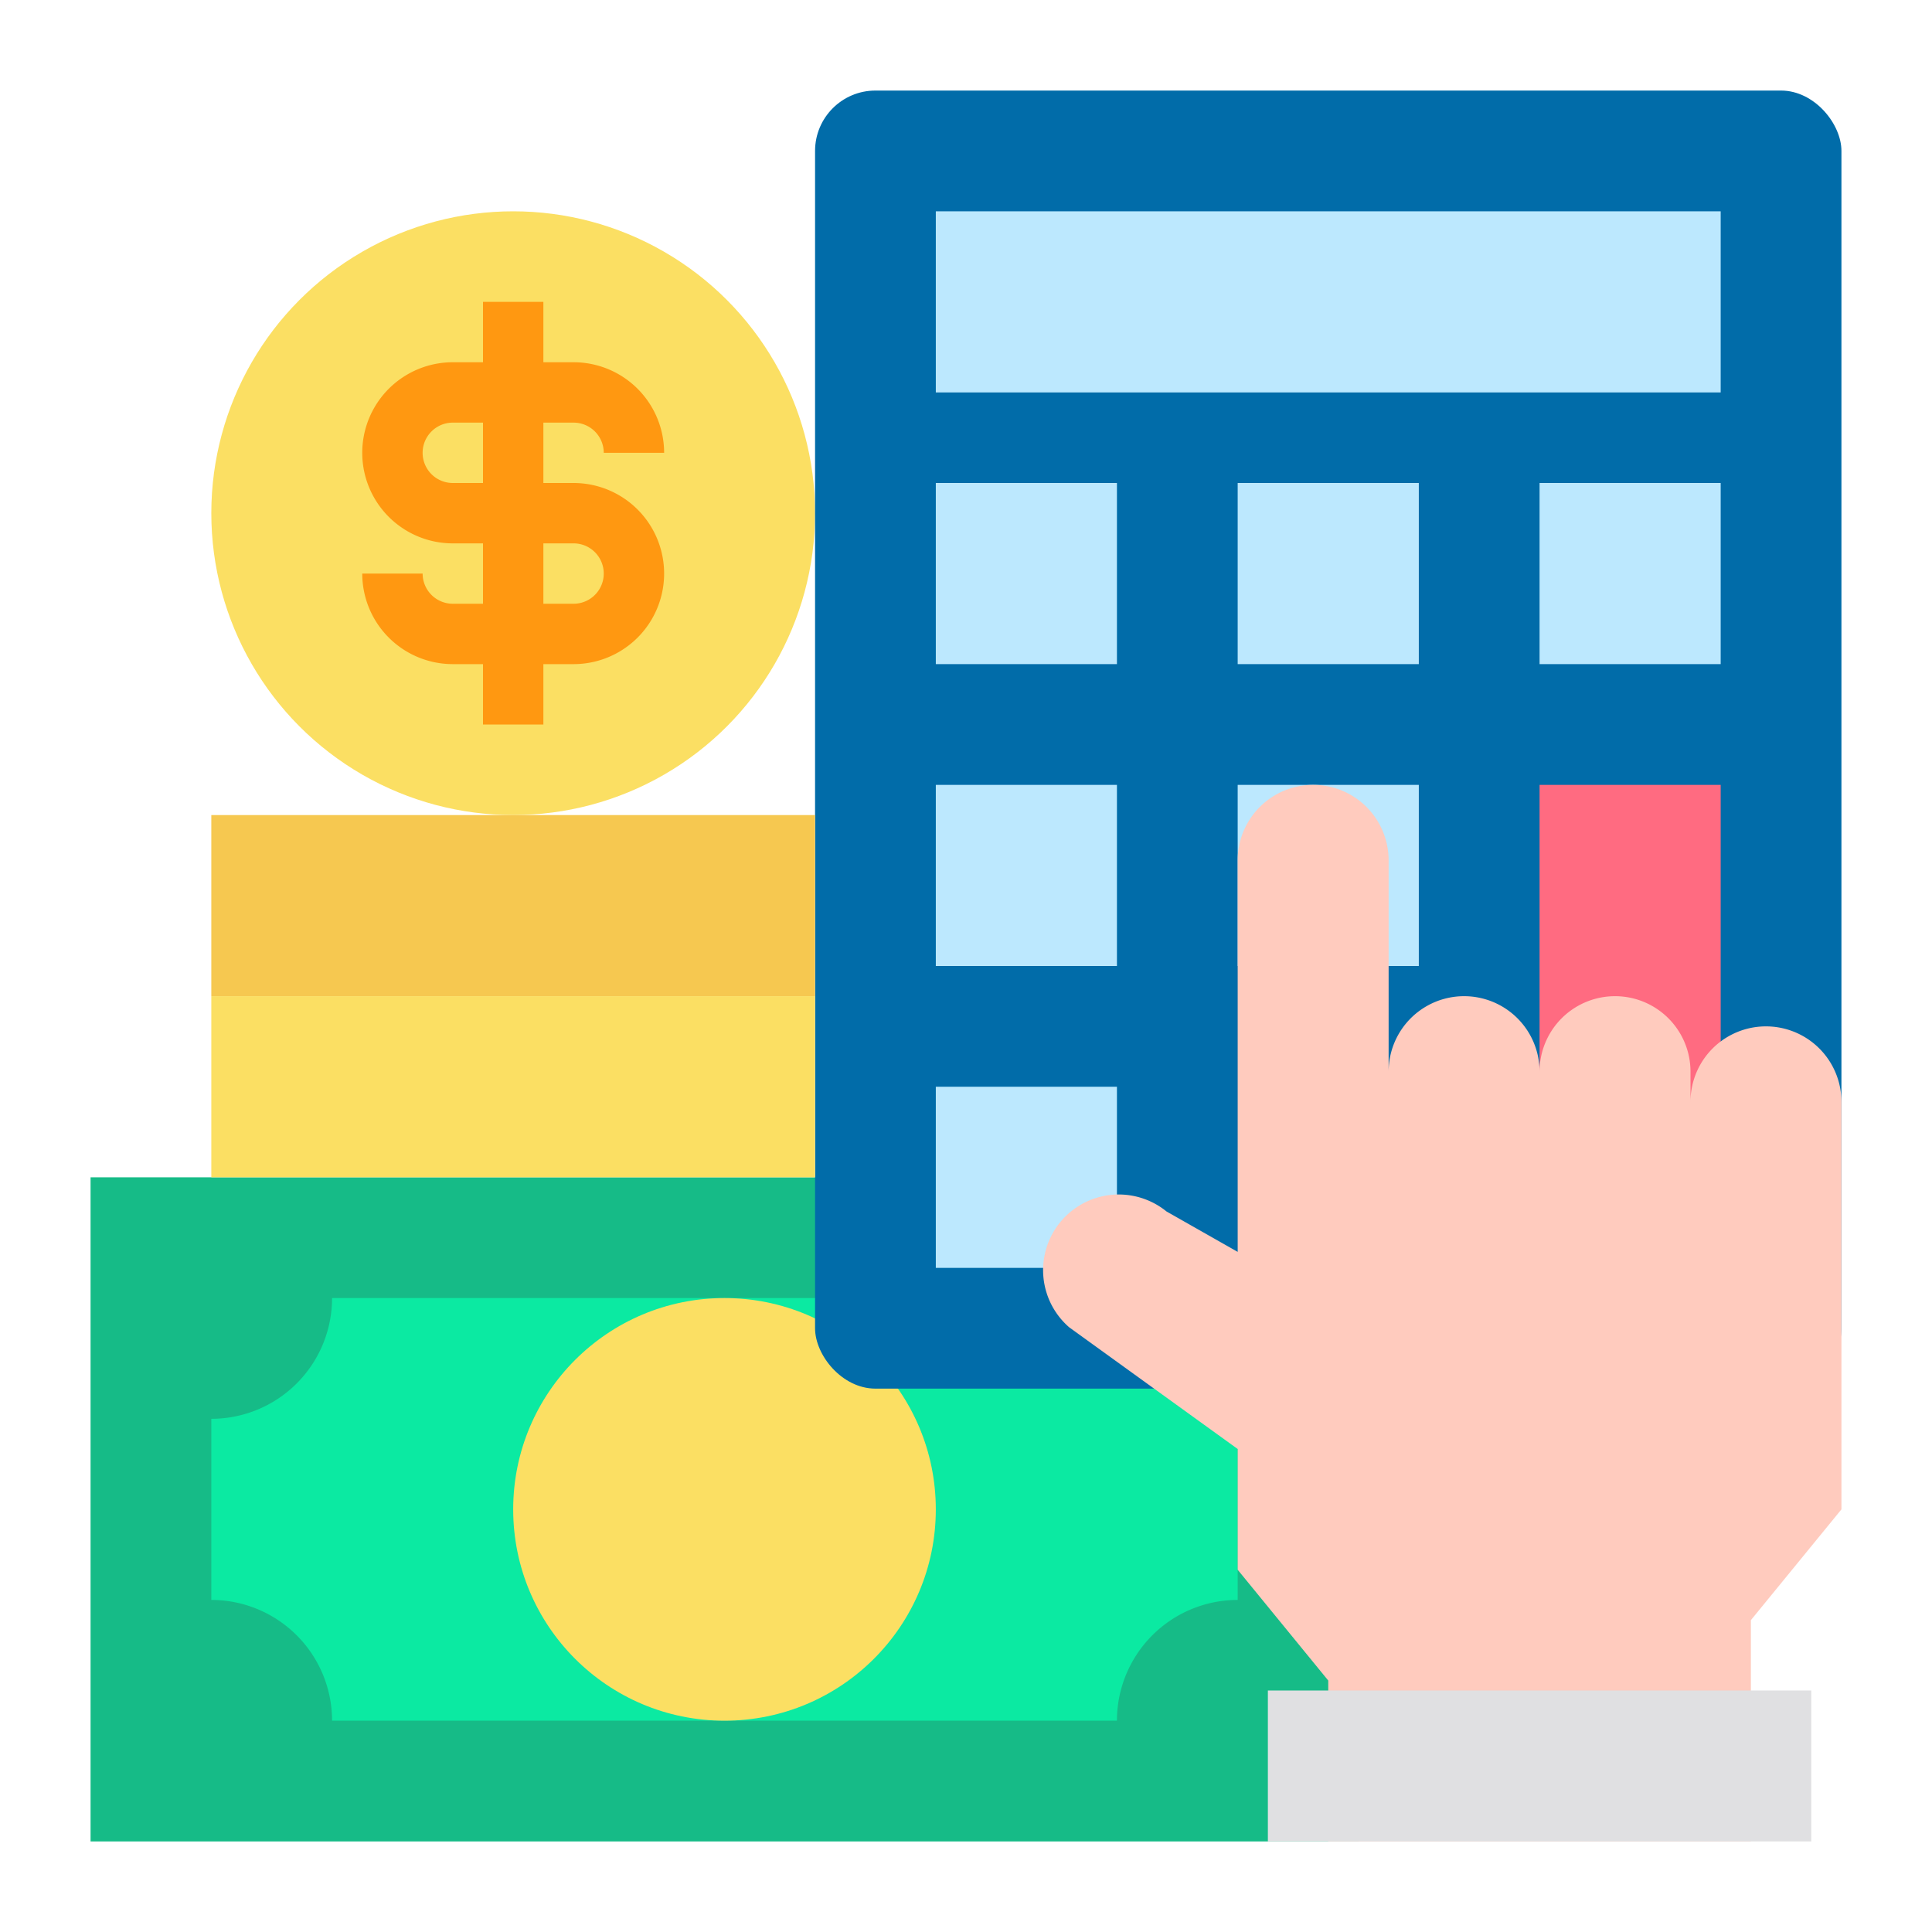 <svg id="Accounting" height="512" viewBox="0 0 64 64" width="512" xmlns="http://www.w3.org/2000/svg"><circle cx="17" cy="17" fill="#fbdf63" r="10"/><path d="m33 39h-18-12v22h12 18 12v-22z" fill="#16bb87"/><path d="m37 43h-26a4 4 0 0 1 -4 4v6a4 4 0 0 1 4 4h26a4 4 0 0 1 4-4v-6a4 4 0 0 1 -4-4z" fill="#0beaa2"/><circle cx="24" cy="50" fill="#fbdf63" r="7"/><rect fill="#016ca9" height="43" rx="2" width="34" x="27" y="3"/><g fill="#bce8fe"><path d="m31 7h26v6h-26z"/><path d="m31 16h6v6h-6z"/><path d="m41 16h6v6h-6z"/><path d="m41 26h6v6h-6z"/><path d="m51 16h6v6h-6z"/><path d="m31 26h6v6h-6z"/></g><path d="m51 26h6v16h-6z" fill="#ff6b81"/><path d="m31 36h6v6h-6z" fill="#bce8fe"/><path d="m61 36.5v13.5l-3 3.67v7.33h-14v-5.33l-3-3.67v-4l-5.58-4.03a2.506 2.506 0 0 1 3.22-3.84l2.36 1.34v-12.97a2.5 2.5 0 0 1 5 0v7a2.5 2.5 0 0 1 5 0 2.5 2.5 0 0 1 5 0v1a2.5 2.5 0 0 1 5 0z" fill="#ffcbbe"/><path d="m42 56h18v5h-18z" fill="#e0e0e2"/><path d="m7 33h20v6h-20z" fill="#fbdf63"/><path d="m7 27h20v6h-20z" fill="#f6c850"/><path d="m19 14a1 1 0 0 1 1 1h2a3 3 0 0 0 -3-3h-1v-2h-2v2h-1a3 3 0 0 0 0 6h1v2h-1a1 1 0 0 1 -1-1h-2a3 3 0 0 0 3 3h1v2h2v-2h1a3 3 0 0 0 0-6h-1v-2zm0 4a1 1 0 0 1 0 2h-1v-2zm-3-2h-1a1 1 0 0 1 0-2h1z" fill="#ff9811"/></svg>